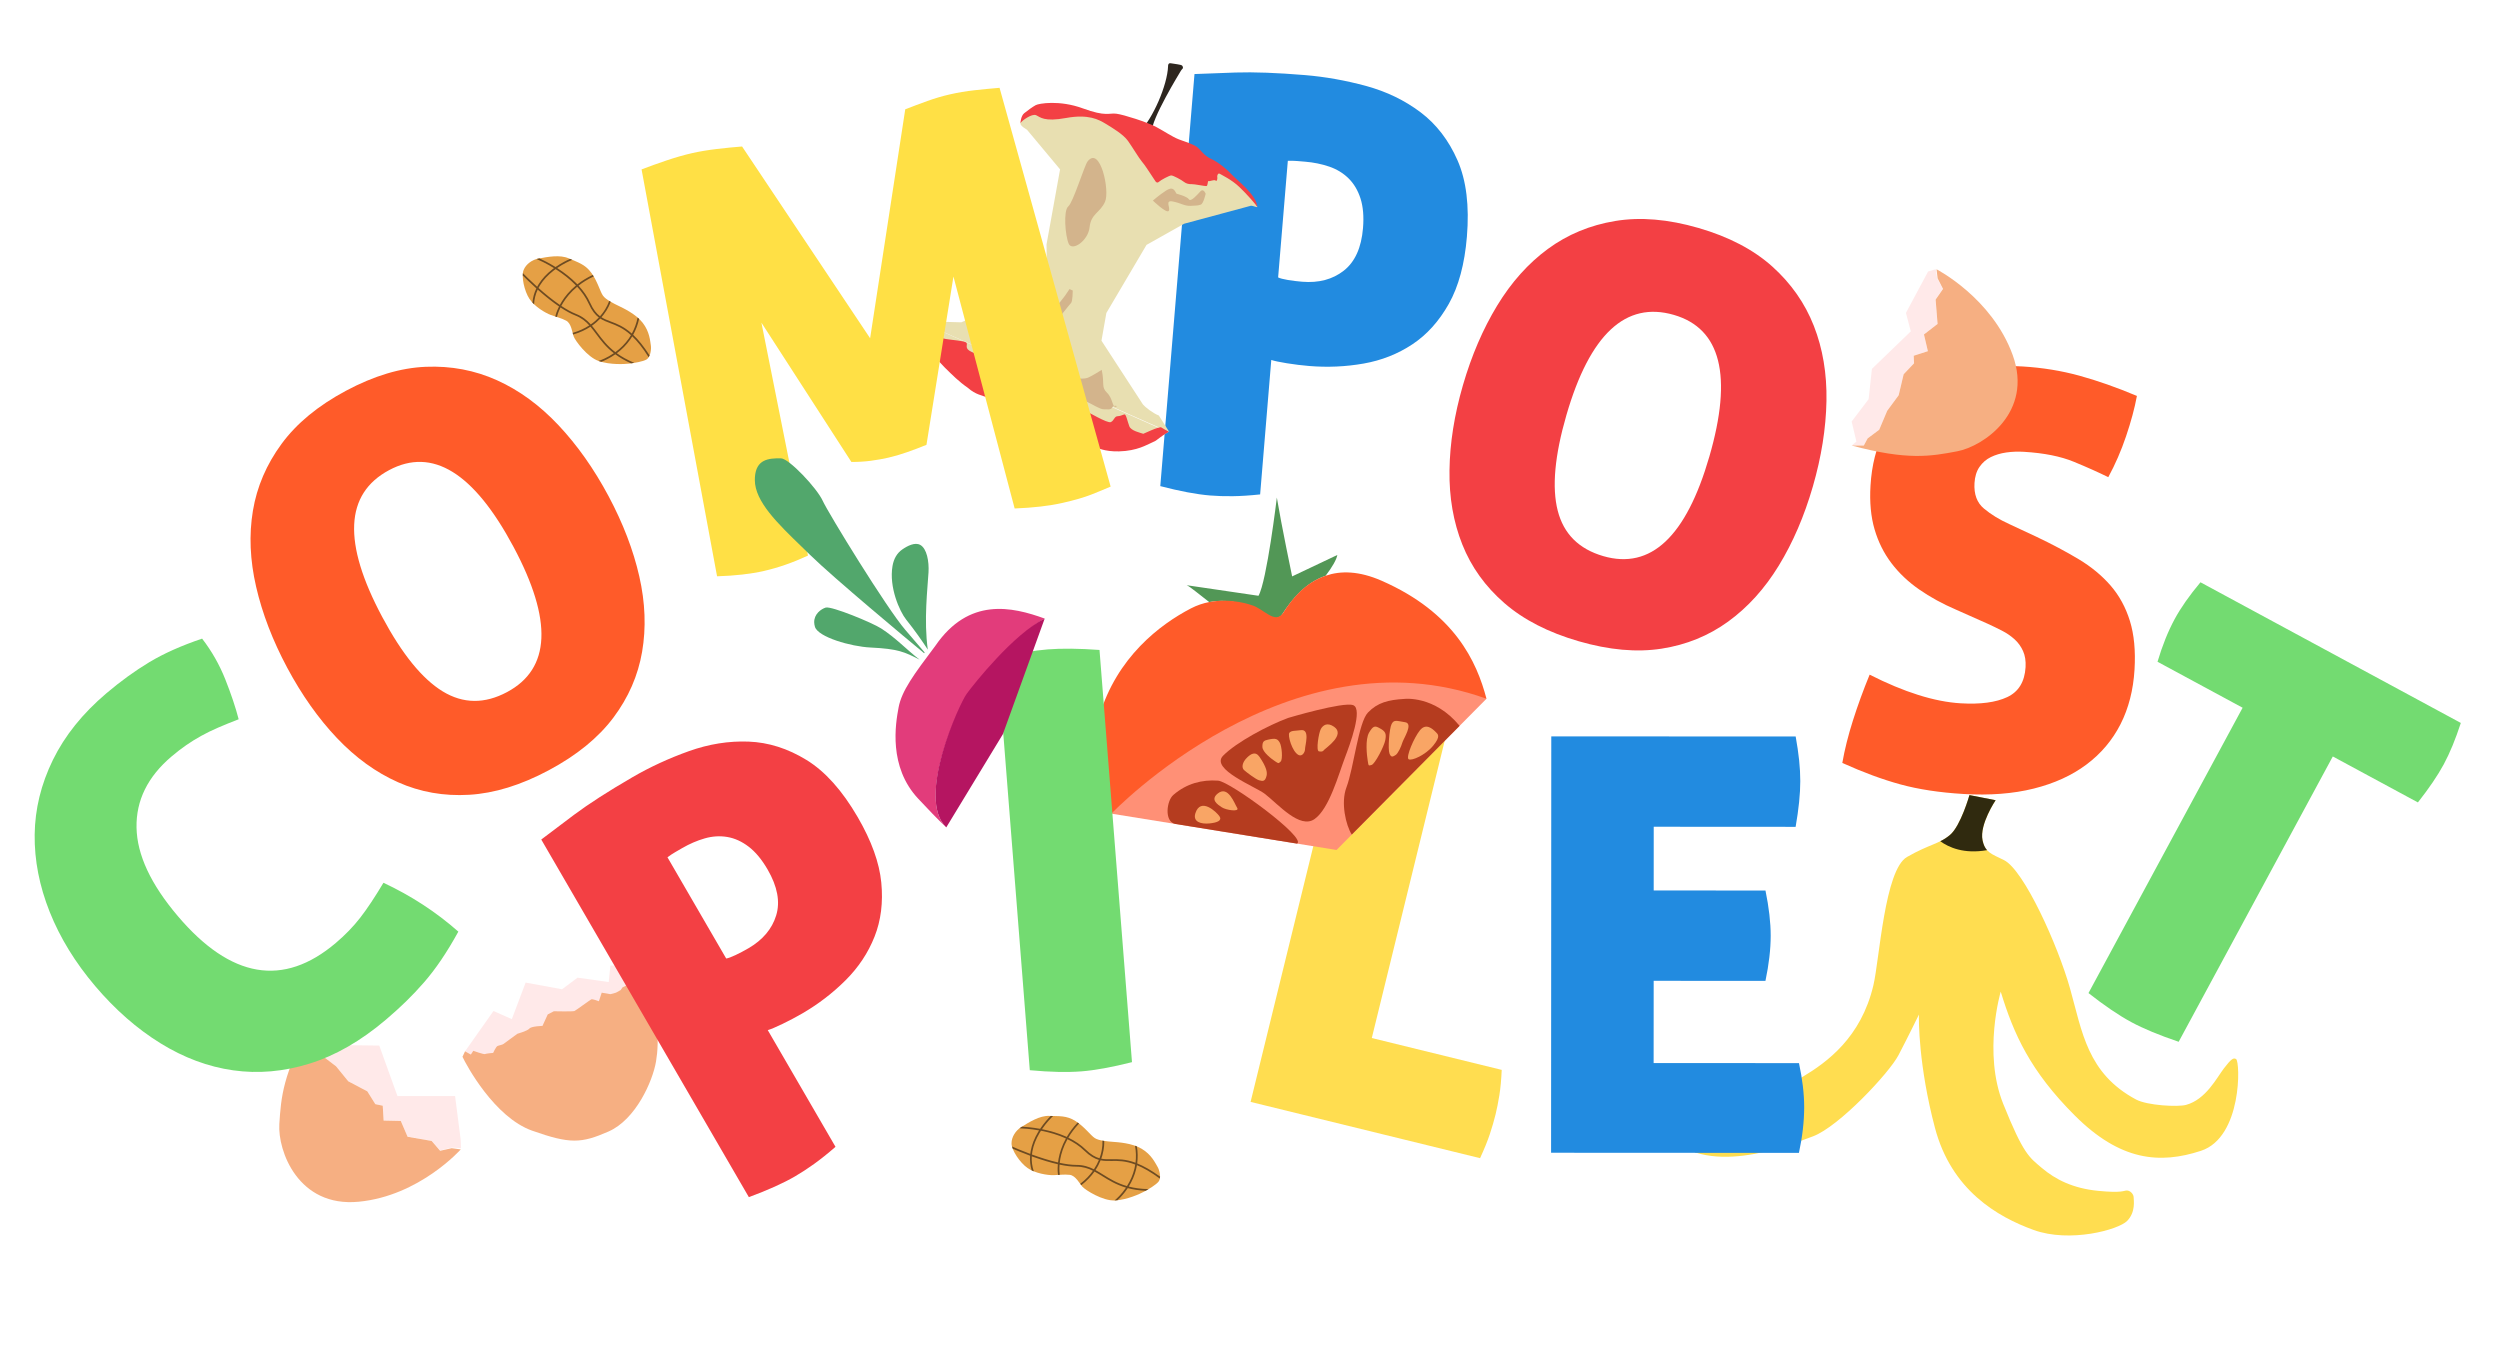 <?xml version="1.0" encoding="utf-8"?>
<!-- Generator: Adobe Illustrator 16.0.0, SVG Export Plug-In . SVG Version: 6.00 Build 0)  -->
<!DOCTYPE svg PUBLIC "-//W3C//DTD SVG 1.1//EN" "http://www.w3.org/Graphics/SVG/1.1/DTD/svg11.dtd">
<svg version="1.1" id="Layer_1" xmlns="http://www.w3.org/2000/svg" xmlns:xlink="http://www.w3.org/1999/xlink" x="0px" y="0px"
	 width="500px" height="270px" viewBox="0 0 500 270" enable-background="new 0 0 500 270" xml:space="preserve">
<g id="Dirt">
</g>
<g id="S">
	<path fill="#FF5B29" d="M407.262,107.34c3.161,1.505,5.986,3.007,8.491,4.512c2.5,1.503,4.62,3.253,6.359,5.252
		c1.734,2,3.023,4.359,3.866,7.077c0.843,2.72,1.152,5.968,0.928,9.743c-0.248,4.087-1.181,7.725-2.8,10.912
		c-1.624,3.191-3.894,5.883-6.809,8.066c-2.916,2.186-6.436,3.789-10.559,4.818c-4.124,1.03-8.806,1.389-14.046,1.077
		c-4.777-0.284-8.977-0.927-12.592-1.913c-3.617-0.988-7.496-2.424-11.637-4.295c0.469-2.679,1.18-5.52,2.133-8.516
		c0.952-2.998,2.062-6.045,3.332-9.142c6.906,3.507,12.978,5.419,18.221,5.731c3.932,0.233,7.032-0.177,9.3-1.241
		s3.488-3.058,3.667-5.989c0.071-1.232-0.096-2.306-0.503-3.219c-0.408-0.916-0.981-1.704-1.715-2.367
		c-0.733-0.662-1.568-1.234-2.51-1.716c-0.938-0.482-1.896-0.945-2.874-1.392l-6.328-2.816c-2.717-1.166-5.168-2.514-7.359-4.037
		c-2.191-1.523-4.038-3.276-5.545-5.263c-1.508-1.986-2.629-4.237-3.367-6.757c-0.739-2.52-1.01-5.435-0.811-8.753
		c0.242-4.083,1.153-7.665,2.729-10.743c1.576-3.076,3.683-5.638,6.319-7.686c2.634-2.047,5.76-3.522,9.375-4.426
		c3.611-0.905,7.611-1.228,12.008-0.964c3.932,0.234,7.704,0.849,11.319,1.837c3.614,0.991,7.459,2.343,11.532,4.055
		c-0.454,2.449-1.176,5.132-2.164,8.05c-0.985,2.919-2.175,5.652-3.562,8.199c-1.957-0.966-4.252-1.995-6.896-3.082
		c-2.641-1.086-5.967-1.749-9.972-1.99c-1.237-0.075-2.418-0.028-3.55,0.136c-1.134,0.165-2.156,0.472-3.072,0.919
		c-0.917,0.45-1.671,1.101-2.261,1.953c-0.598,0.855-0.93,1.936-1.008,3.247c-0.133,2.235,0.498,3.938,1.9,5.104
		c1.396,1.167,3.076,2.195,5.035,3.086L407.262,107.34z"/>
</g>
<g id="T">
	<path fill="#73DB71" d="M448.524,141.548l-17.02-9.194c0.966-3.25,2.111-6.1,3.433-8.545c1.213-2.242,2.932-4.692,5.156-7.352
		l52.072,28.133c-0.536,1.643-1.084,3.146-1.646,4.508c-0.562,1.365-1.15,2.627-1.773,3.779c-1.214,2.244-2.938,4.777-5.165,7.609
		l-17.021-9.193l-30.827,57.066c-3.936-1.334-7.09-2.646-9.466-3.93c-2.514-1.359-5.372-3.3-8.571-5.814L448.524,141.548z"/>
</g>
<g id="Eggshell_3">
	<g>
		<g>
			<polygon fill="#FFE9E9" points="385.614,54.308 387.146,53.841 387.439,55.663 388.562,57.783 387.1,59.919 387.503,64.784 
				384.782,66.89 385.568,70.232 382.739,71.147 382.809,72.663 380.729,74.852 379.732,79.046 377.438,82.159 375.842,85.948 
				373.521,87.681 372.766,89.102 370.329,89.106 371.281,88.314 370.329,84.304 373.727,79.829 374.384,73.769 382.161,66.271 
				381.188,62.577 			"/>
			<path fill="#FFE9E9" d="M372.802,73.769"/>
			<path fill="#F6AF82" d="M370.329,89.106l2.437-0.004l0.76-1.421l2.316-1.733l1.598-3.789l2.297-3.113l0.994-4.194l2.078-2.189
				l-0.065-1.516l2.833-0.914l-0.784-3.342l2.724-2.107l-0.394-4.865l1.481-2.134l-1.08-2.116l-0.219-1.814
				c0,0,11.062,5.669,15.229,17.135c4.17,11.467-5.836,18.275-11.104,19.273C386.161,91.261,381.538,92.112,370.329,89.106z"/>
		</g>
	</g>
</g>
<g id="P">
	<path fill="#228BE0" d="M238.897,14.81c1.789-0.084,4.528-0.186,8.219-0.306c3.688-0.117,8.305,0.052,13.847,0.512
		c4.078,0.339,8.164,1.065,12.254,2.179c4.094,1.114,7.725,2.87,10.896,5.263c3.172,2.396,5.636,5.602,7.396,9.621
		c1.761,4.021,2.382,9.109,1.871,15.265c-0.454,5.463-1.655,9.935-3.61,13.415c-1.957,3.48-4.393,6.183-7.302,8.11
		c-2.911,1.928-6.153,3.208-9.729,3.84c-3.58,0.633-7.215,0.795-10.906,0.49c-1.463-0.122-2.939-0.303-4.432-0.542
		c-1.492-0.24-2.539-0.461-3.144-0.667l-2.229,26.894c-2.035,0.217-3.863,0.336-5.492,0.356c-1.629,0.02-3.137-0.027-4.521-0.143
		c-2.693-0.223-6.014-0.846-9.955-1.872L238.897,14.81z M255.626,55.483c0.371,0.186,1.017,0.355,1.933,0.509
		c0.918,0.154,1.877,0.272,2.877,0.355c3.311,0.274,6.086-0.462,8.32-2.215c2.238-1.75,3.52-4.589,3.846-8.513
		c0.19-2.31,0.023-4.279-0.498-5.911c-0.522-1.63-1.32-2.975-2.396-4.034c-1.075-1.058-2.367-1.843-3.873-2.355
		c-1.509-0.513-3.106-0.84-4.799-0.98c-0.464-0.038-1.003-0.084-1.617-0.135c-0.614-0.05-1.235-0.062-1.854-0.038L255.626,55.483z"
		/>
</g>
<g id="Apple_1_">
	<g>
		<path fill="#2D261F" d="M227.935,26.332c2.633-2.601,5.541-9.294,5.678-13.088c0,0-0.055-0.716,0.561-0.588
			c0.615,0.132,2.089,0.236,2.266,0.479c0.176,0.246,0.197,0.438,0.081,0.598c-0.12,0.165-0.203,0.166-0.336,0.408
			c-0.136,0.242-6.111,9.942-5.814,12.288"/>
		<path fill="#E8DFB1" d="M241.223,42.208"/>
		<path fill="#E8DFB1" d="M183.733,64.226c1.188,4.007,4.463,5.621,5.233,6.362c0.769,0.742,4.952,2.476,6.418,3.245
			c1.467,0.769,2.89,2.86,4.612,4.976c1.722,2.12,15.308,6.604,16.873,7.153c1.564,0.55,11.789,2.176,11.985,2.266
			c0.196,0.088,2.254,0.072,2.585-0.488c0.335-0.561,1.766-0.938,2.179-1.328"/>
		<path fill="#E8DFB1" d="M233.868,86.412l-2.099-3.309c-1.274-0.495-2.7-1.664-3.168-2.193l-8.306-12.77l0.977-5.541l8.035-13.624
			l7.509-4.226l13.364-3.599c0.425-0.026,1.347,0.432,1.28,0.223c-0.888-2.668-4.824-5.907-8.424-7.968
			c-3.604-2.062-18.917-8.747-21.903-9.901c-2.986-1.152-10.247-1.751-11.016-1.707c-0.769,0.047-4.254,0.641-5.165,1.489
			c-0.917,0.848-0.865,1.39-0.865,1.39c-0.062,0.512,1.307,1.267,1.307,1.267l6.62,7.933l-2.709,15.008l0.053,4.725l-4.492,5.429
			l-12.604,5.426l-8.526-0.239"/>
		<path fill="#F34044" d="M204.084,24.626c0,0,0.066-1.423,0.754-1.981c0.688-0.556,1.672-1.27,2.302-1.616
			c0.628-0.344,4.755-1.069,9.417,0.644c4.666,1.717,5.246,0.873,6.732,1.072c1.484,0.199,6.149,1.678,7.95,2.649
			c1.805,0.973,3.176,1.947,4.516,2.474c1.341,0.528,2.784,0.908,3.615,1.517c0.826,0.61,1.35,1.715,2.857,2.396
			c1.506,0.679,3.386,2.283,4.11,3.118c0.721,0.844,5.054,4.07,5.116,6.505c-0.268-0.514-2.031-2.52-3.592-4.013
			c-1.557-1.491-3.5-2.372-3.893-2.627c-0.394-0.257-0.584,0.444-0.515,0.636c0.07,0.187-0.023,0.982-0.323,0.718
			c-0.301-0.264-1.171,0.205-1.41,0.098c-0.242-0.109-0.092,0.981-0.457,1.003c-0.361,0.021-2.389-0.412-2.887-0.385
			c-0.495,0.024-1.134-0.078-1.584-0.452c-0.448-0.371-2.173-1.324-2.568-1.292c-0.396,0.031-2.055,0.911-2.442,1.274
			c-0.39,0.364-0.674-0.081-0.674-0.081s-0.687-1.074-1.069-1.618c-0.385-0.541-0.982-1.548-1.635-2.314
			c-0.651-0.77-1.868-2.843-2.801-4.157c-0.93-1.314-3.125-2.622-4.486-3.448c-1.36-0.824-3.422-1.966-7.892-1.149
			c-4.47,0.819-5.174-0.185-6.004-0.557C206.398,22.667,204.364,24.123,204.084,24.626z"/>
		<path fill="#F34044" d="M184.025,63.808c0,0-0.485,0.385-0.419,0.673c0.068,0.285,0.938,2.591,1.173,3.03
			c0.235,0.443,1.659,3.525,4.155,5.978c1.572,1.548,2.837,2.832,4.615,4.059c1.63,1.447,2.897,1.488,3.984,2
			c1.455,0.69,6.519,1.747,7.989,2.44c1.476,0.697,3.03,2.521,5.239,3.712c2.441,1.315,6.602,3.278,7.727,3.577
			c1.127,0.297,2.332,1.063,5.307,0.999c3.662-0.08,5.72-1.415,6.24-1.596c0.079-0.028,1.11-0.536,1.11-0.536
			s1.577-1.201,2.039-1.454c0.189-0.104,0.265-0.083,0.438-0.279c0.024-0.028,0.109-0.108,0.076-0.108
			c-0.113-0.004-1.356-0.771-1.451-0.826c-0.393-0.238-3.561,1.289-3.588,1.28c-0.638-0.217-2.451-0.596-2.793-1.498
			c-0.395-1.043-0.637-2.43-0.978-2.374c-0.342,0.058-0.739,0.337-1.382,0.362c-0.645,0.023-0.66,0.843-1.333,1.17
			c-0.675,0.324-4.543-2.053-5.937-2.684c-1.399-0.632-7.671-4.201-8.812-4.93c-1.145-0.727-2.633-3.713-3.013-3.572
			c-0.38,0.149-4.417,0.003-5.074-0.632c-0.659-0.636-4.539-1.818-5.502-2.487c-0.959-0.668-0.144-1.304-0.629-1.628
			c-0.484-0.325-2.633-0.456-4.103-0.697c-1.467-0.243-3.664-1.66-3.93-1.776C184.912,65.892,183.79,64.335,184.025,63.808z"/>
		<path fill="#D3B48C" d="M217.52,32.281c2.511-3.222,4.491,5.854,3.485,8.082c-1.007,2.227-2.804,2.359-3.084,5.074
			c-0.279,2.709-3.475,4.895-4.177,3.312c-0.705-1.577-1.095-6.645-0.099-7.456C214.642,40.484,216.861,33.129,217.52,32.281z"/>
		<path fill="#D3B48C" d="M213.903,57.81c-2.269,3.622-5.329,6.21-6.836,7.104c-1.51,0.896-5.026,0.752-5.351,1.236
			c-0.318,0.487,3.426,2.671,4.065,2.644c0.643-0.027,3.969-2.144,4.628-3.262c0.664-1.121,3.507-4.619,3.816-4.953
			c0.312-0.335,0.327-2.471,0.327-2.471L213.903,57.81z"/>
		<path fill="#D3B48C" d="M235.301,38.737c-0.437-0.783-0.75-1.483-2.084-0.624c-1.337,0.858-2.64,2.003-2.64,2.003
			s2.741,2.659,3.169,2.064c0.427-0.598-0.884-2.236,0.848-1.877c1.728,0.359,2.264,0.917,3.55,0.869
			c1.284-0.05,1.449-0.063,2.001-0.242c0.557-0.178,0.991-2.191,0.991-2.191s-0.431-1.139-1.048-0.474
			c-0.616,0.668-1.938,2.193-2.298,1.599C237.425,39.271,235.301,38.737,235.301,38.737z"/>
		<path fill="#D3B48C" d="M220.343,73.973c0.605,2.795-0.145,3.403,1.061,4.579c1.205,1.172,1.038,2.938,1.729,2.802
			c0.694-0.131-0.434-0.43-0.69,0.135c-0.258,0.568-1.104,0.344-1.743,0.368c-0.641,0.028-2.313-1.045-3.251-1.468
			c-0.938-0.424-2.536-1.779-2.536-1.779s-0.847-3.711-0.252-3.277c0.593,0.436,2.137,0.503,2.897,0.218
			C218.317,75.262,220.343,73.973,220.343,73.973z"/>
	</g>
</g>
<g id="Eggshell_2">
	<g>
		<g>
			<polygon fill="#FFE9E9" points="92.138,227.951 92.207,229.641 90.369,229.518 88.035,230.098 86.332,228.156 81.521,227.339 
				80.162,224.178 76.728,224.111 76.548,221.141 75.063,220.831 73.465,218.27 69.652,216.26 67.207,213.261 63.938,210.77 
				62.838,208.091 61.652,207.003 62.256,204.641 62.787,205.764 66.758,203.604 67.117,209.01 75.852,209.115 79.494,219.214 
				91.016,219.214 			"/>
			<path fill="#FFE9E9" d="M76.49,210.865"/>
			<path fill="#F6AF82" d="M62.256,204.641l-0.604,2.361l1.186,1.089l1.101,2.679l3.271,2.491l2.443,2.999l3.812,2.01l1.599,2.562
				l1.484,0.312l0.178,2.973l3.433,0.076l1.36,3.164l4.81,0.832l1.695,1.969l2.318-0.52l1.812,0.242c0,0-8.252,9.296-20.396,10.467
				c-12.145,1.178-16.239-10.212-15.891-15.562C56.218,219.436,56.548,214.745,62.256,204.641z"/>
		</g>
	</g>
</g>
<g id="Eggshell_1">
	<g>
		<polyline fill="#FFE9E9" points="94.176,210.916 93.008,210.264 98.694,202.203 102.365,203.828 105.125,196.518 112.413,197.855 
			115.509,195.533 121.745,196.41 122.079,193.107 127.677,193.107 128.744,195.482 126.474,200.789 111.241,210.871 
			95.708,213.404 92.495,211.346 		"/>
		<path fill="#F6AF82" d="M127.677,193.486l-0.438,1.639l-0.946,1.461l-1.803,0.9l-0.351,0.524l-0.949,0.525l-1.108,0.301
			l-1.741-0.301l-0.566,1.719c0,0-1.262-0.498-1.512-0.385c-0.248,0.114-3.058,2.188-3.369,2.332
			c-0.309,0.141-4.129,0.051-4.129,0.051l-1.217,0.633l-1.054,2.298c0,0-2.231,0.053-2.614,0.53
			c-0.384,0.479-2.389,1.031-2.389,1.031s-2.6,1.885-2.817,2.062c-0.22,0.174-0.864,0.252-1.176,0.396
			c-0.31,0.143-0.87,1.379-0.87,1.379s-1.38,0.114-1.63,0.229c-0.246,0.113-2.339-0.649-2.339-0.649l-0.482,0.752l-1.168-0.654
			l-0.513,1.099c0.75,1.615,6.376,12.115,13.957,14.787c7.58,2.674,9.784,2.547,15.243,0.162c5.462-2.386,8.841-10.066,9.507-14
			C131.868,208.377,131.914,201.484,127.677,193.486z"/>
	</g>
</g>
<g id="Peanut_2">
	<g>
		<g>
			<path fill="#E5A045" d="M204.135,225.497c1.656-1.054,3.795-2.397,5.717-2.317c1.92,0.081,3.443-0.125,5.266,1.038
				c1.818,1.164,3.002,2.855,3.836,3.396c0.833,0.537,2.521,0.664,3.561,0.748c1.035,0.082,3.867,0.228,5.819,1.392
				c1.952,1.162,2.698,2.815,3.153,3.57c0.457,0.75,0.771,2.266,0.265,2.948c-0.506,0.687-2.161,1.644-2.94,2.062
				c-0.778,0.42-3.396,1.646-5.846,1.758c-2.451,0.111-5.896-2.088-6.473-2.737c-0.575-0.652-1.395-2.256-2.547-2.386
				c-1.153-0.129-2.102,0.037-3.262,0.064c-1.159,0.024-3.658-0.354-5.188-1.439c-1.529-1.079-3.184-3.563-3.191-4.903
				C202.291,227.343,203.21,226.083,204.135,225.497z"/>
		</g>
		<path fill="#6D4B22" d="M220.477,228.128c0.021,0.271,0.068,1.397-0.354,2.869c-0.062,0.207-0.132,0.426-0.218,0.657
			c-0.846-0.231-1.727-0.727-2.783-1.758c-0.934-0.91-2.092-1.703-3.45-2.362c0.536-0.916,1.235-1.871,2.142-2.822
			c-0.092-0.069-0.189-0.137-0.286-0.205c-0.917,0.974-1.628,1.943-2.173,2.877c-0.118-0.055-0.238-0.106-0.359-0.161
			c-1.318-0.566-2.812-1.027-4.438-1.357c-0.055-0.012-0.107-0.021-0.162-0.033c0.916-1.348,1.873-2.299,2.22-2.629l-0.488-0.012
			c-0.477,0.477-1.312,1.383-2.104,2.57c-1.516-0.275-2.821-0.388-3.625-0.433c-0.09,0.058-0.176,0.112-0.262,0.168
			c-0.076,0.047-0.146,0.104-0.225,0.162c0.646,0.021,2.115,0.103,3.904,0.42c-0.063,0.101-0.129,0.209-0.193,0.315
			c-0.756,1.269-1.256,2.541-1.482,3.785c-0.037,0.201-0.065,0.396-0.09,0.598c-1.81-0.674-3.211-1.288-3.652-1.487
			c0.039,0.144,0.089,0.291,0.146,0.446c0.637,0.281,1.912,0.828,3.473,1.404c-0.072,1.006,0.033,1.984,0.317,2.935
			c0.14,0.065,0.282,0.133,0.429,0.188c-0.332-0.964-0.467-1.966-0.406-2.996c0.156,0.059,0.311,0.112,0.469,0.17
			c1.758,0.621,3.339,1.094,4.74,1.41c-0.096,1.1-0.01,1.866,0.031,2.137l0.354-0.021c-0.034-0.217-0.127-0.959-0.038-2.039
			c1.286,0.273,2.411,0.408,3.367,0.408c1.284,0,2.319,0.328,3.307,0.816c-0.616,0.867-1.44,1.766-2.543,2.61l0.207,0.281
			c1.149-0.885,2.013-1.821,2.649-2.731c0.522,0.278,1.039,0.6,1.578,0.934c1.318,0.818,2.744,1.703,4.719,2.283
			c-0.908,1.346-1.879,2.225-2.282,2.562c0.019-0.002,0.033,0.002,0.05,0c0.178-0.01,0.354-0.021,0.53-0.043
			c0.517-0.473,1.304-1.284,2.058-2.422c1.027,0.274,2.203,0.469,3.58,0.528l0.573-0.332c-1.542-0.026-2.837-0.219-3.956-0.51
			c0.688-1.104,1.184-2.272,1.477-3.481c0.063-0.263,0.115-0.524,0.162-0.791c1.274,0.521,2.773,1.354,4.582,2.685
			c0.022-0.129,0.038-0.267,0.041-0.406c-1.798-1.303-3.291-2.121-4.572-2.635c0.147-1.109,0.133-2.242-0.057-3.396
			c-0.124-0.052-0.251-0.103-0.379-0.146c0.205,1.151,0.24,2.295,0.102,3.407c-2.028-0.75-3.502-0.728-4.791-0.702
			c-0.728,0.012-1.391,0.022-2.062-0.109c0.083-0.23,0.154-0.451,0.215-0.658c0.404-1.41,0.395-2.494,0.37-2.893L220.477,228.128
			 M211.721,231.698c-0.05,0.276-0.09,0.545-0.117,0.795c-1.781-0.406-3.637-1.013-5.215-1.591c0.021-0.215,0.051-0.436,0.094-0.651
			c0.221-1.203,0.701-2.438,1.437-3.67c0.091-0.149,0.179-0.293,0.271-0.435c0.1,0.019,0.201,0.037,0.302,0.06
			c1.38,0.28,3.062,0.739,4.69,1.487C212.336,229.216,211.922,230.616,211.721,231.698z M218.785,233.855
			c-1.039-0.521-2.128-0.875-3.508-0.873c-1.003,0-2.148-0.159-3.331-0.414c0.025-0.252,0.066-0.522,0.119-0.807
			c0.195-1.059,0.603-2.428,1.43-3.92c1.218,0.588,2.393,1.34,3.381,2.309c1.094,1.062,2.023,1.582,2.905,1.832
			C219.544,232.562,219.221,233.198,218.785,233.855z M225.393,237.216c-1.986-0.567-3.414-1.452-4.731-2.271
			c-0.534-0.332-1.045-0.649-1.565-0.932c0.453-0.684,0.784-1.344,1.026-1.949c0.731,0.152,1.438,0.142,2.192,0.131
			c1.271-0.021,2.721-0.045,4.734,0.712c-0.044,0.276-0.101,0.555-0.164,0.831C226.594,234.945,226.092,236.116,225.393,237.216z"/>
	</g>
</g>
<g id="C">
	<path fill="#73DB71" d="M35.554,183.207c10.592,12.484,21.127,14.275,31.606,5.385c1.884-1.6,3.516-3.283,4.894-5.061
		c1.377-1.777,2.922-4.102,4.637-6.977c5.543,2.592,10.533,5.85,14.979,9.772c-1.154,2.096-2.298,3.979-3.419,5.633
		c-1.124,1.664-2.276,3.17-3.452,4.524c-1.182,1.354-2.395,2.642-3.645,3.853c-1.252,1.213-2.582,2.418-3.993,3.617
		c-5.007,4.248-10.095,7.172-15.265,8.774c-5.172,1.603-10.263,2.051-15.271,1.336c-5.008-0.709-9.857-2.518-14.553-5.424
		c-4.691-2.902-9.035-6.711-13.031-11.42c-3.998-4.713-7.03-9.656-9.1-14.838c-2.065-5.184-3.069-10.334-3.006-15.451
		c0.062-5.117,1.278-10.098,3.646-14.943c2.369-4.846,5.939-9.293,10.708-13.338c2.826-2.397,5.681-4.463,8.562-6.202
		c2.881-1.734,6.404-3.31,10.574-4.722c1.934,2.516,3.477,5.23,4.635,8.146c1.157,2.917,2.051,5.579,2.674,7.983
		c-1.527,0.59-2.899,1.146-4.123,1.676c-1.219,0.529-2.35,1.08-3.381,1.654c-1.033,0.569-2.028,1.188-2.987,1.85
		c-0.956,0.662-1.937,1.416-2.938,2.268c-4.768,4.047-7.102,8.785-6.998,14.219C27.407,170.957,30.155,176.85,35.554,183.207z"/>
</g>
<g id="Banana">
	<g>
		<path fill="#FFDD50" d="M333.758,213.243c0,0,5.172,15.007,26.688,2.173c4.937-2.947,11.769-7.889,14.234-18.365
			c1.221-5.193,2.242-23.088,6.723-25.658c4.479-2.565,6.459-2.584,8.604-4.41c2.146-1.823,3.884-7.967,3.884-7.967l5.235,1.031
			c0,0-3.269,4.84-2.621,8c0.49,2.395,1.729,2.719,4.275,3.965c3.998,1.957,10.803,17.064,13.23,25.69
			c2.433,8.624,3.415,16.958,13.198,22.2c2.235,1.197,8.343,1.529,10.008,1.076c3.979-1.088,6.142-5.439,7.568-7.302
			c1.464-1.911,1.922-2.188,2.438-1.858c0.837,0.529,1.235,15.629-7.023,18.342c-8.266,2.715-16.154,2.025-25.255-7.07
			c-8.874-8.872-12.193-16.23-14.801-24.76c0,0-3.6,12.215,0.494,22.428c4.067,10.141,5.213,10.689,7.699,12.809
			c2.766,2.354,6.283,4.102,11.218,4.595c4.938,0.489,5.139-0.054,5.812-0.062c0.677-0.006,1.356,0.732,1.361,1.342
			c0.01,0.605,0.438,2.968-1.297,4.74c-1.739,1.774-11.445,4.441-18.704,1.812c-7.256-2.633-16.433-7.945-19.733-20.414
			c-3.301-12.467-3.26-21.725-3.204-22.67c0,0-2.252,4.615-4.106,8.15c-1.854,3.532-11.882,14.264-17.09,16.209
			c-5.205,1.946-21.811,8.6-29.65-0.871c0,0-4.928-4.957-3.025-9.658C332.049,211.469,333.348,212.771,333.758,213.243z"/>
		<path fill="#302A0F" d="M397.408,170.029c-0.426-0.478-0.718-1.082-0.903-1.984c-0.646-3.156,2.621-8,2.621-8l-5.235-1.029
			c0,0-1.738,6.144-3.884,7.967c-0.642,0.543-1.267,0.929-1.948,1.267C389.768,169.488,392.805,170.844,397.408,170.029z"/>
	</g>
</g>
<g id="E">
	<path fill="#228BE0" d="M354.139,187.146c-0.003,2.703-0.352,5.713-1.049,9.031l-22.354-0.014l-0.01,16.447l29.071,0.014
		c0.694,3.245,1.042,6.182,1.04,8.805c-0.002,2.859-0.35,5.908-1.05,9.149l-49.57-0.027l0.04-83.276l48.878,0.024
		c0.308,1.698,0.536,3.284,0.693,4.748c0.153,1.472,0.229,2.858,0.229,4.172c0,2.546-0.312,5.599-0.931,9.149l-28.379-0.018
		l-0.006,12.742l22.356,0.014C353.794,181.51,354.141,184.52,354.139,187.146z"/>
</g>
<g id="L">
	<path fill="#FFDD50" d="M269.9,139.725c2.098,0.198,3.988,0.424,5.678,0.676c1.688,0.257,3.166,0.541,4.441,0.854
		c1.351,0.333,2.849,0.779,4.502,1.343c1.646,0.562,3.41,1.235,5.289,2.012l-15.451,62.996l25.984,6.373
		c-0.087,1.967-0.24,3.657-0.471,5.071c-0.229,1.416-0.479,2.685-0.754,3.812c-0.312,1.273-0.697,2.591-1.148,3.951
		c-0.453,1.359-1.104,2.972-1.957,4.822l-45.896-11.254L269.9,139.725z"/>
</g>
<g id="Pi">
	<g>
		<path fill="#F34044" d="M108.253,167.906c1.42-1.092,3.607-2.74,6.566-4.953c2.961-2.205,6.846-4.707,11.65-7.496
			c3.54-2.059,7.309-3.797,11.301-5.223c3.996-1.426,7.976-2.064,11.946-1.914c3.974,0.152,7.828,1.371,11.569,3.664
			c3.742,2.293,7.16,6.108,10.264,11.453c2.752,4.742,4.323,9.098,4.709,13.069c0.385,3.974-0.062,7.58-1.349,10.824
			c-1.284,3.246-3.216,6.151-5.789,8.717c-2.572,2.565-5.462,4.781-8.664,6.642c-1.271,0.735-2.586,1.432-3.947,2.088
			c-1.356,0.654-2.346,1.074-2.957,1.248l13.55,23.34c-1.545,1.342-2.978,2.486-4.302,3.436c-1.325,0.947-2.588,1.771-3.79,2.469
			c-2.339,1.357-5.419,2.746-9.238,4.158L108.253,167.906z M145.239,191.701c0.41-0.059,1.035-0.289,1.875-0.688
			c0.843-0.396,1.693-0.851,2.564-1.353c2.87-1.668,4.723-3.861,5.557-6.576c0.834-2.713,0.263-5.776-1.715-9.187
			c-1.162-2.004-2.428-3.522-3.789-4.562s-2.785-1.688-4.271-1.938c-1.486-0.252-2.995-0.156-4.521,0.283
			c-1.532,0.44-3.03,1.09-4.5,1.938c-0.401,0.231-0.869,0.504-1.401,0.813c-0.536,0.31-1.05,0.654-1.544,1.029L145.239,191.701z"/>
	</g>
</g>
<g id="cO">
	<path fill="#FF5B29" d="M57.442,133.547c-2.908-5.447-4.982-10.842-6.213-16.179c-1.235-5.338-1.451-10.411-0.648-15.219
		c0.802-4.804,2.711-9.261,5.727-13.368c3.012-4.106,7.312-7.651,12.898-10.636c5.584-2.984,10.9-4.58,15.959-4.787
		c5.057-0.206,9.803,0.693,14.244,2.697c4.441,2.005,8.539,5.002,12.294,8.993c3.75,3.992,7.084,8.712,9.997,14.159
		c2.91,5.451,4.965,10.809,6.162,16.078c1.195,5.271,1.381,10.293,0.562,15.063c-0.819,4.773-2.739,9.169-5.755,13.188
		c-3.021,4.021-7.318,7.522-12.902,10.507s-10.904,4.621-15.953,4.914c-5.056,0.295-9.795-0.543-14.217-2.516
		c-4.425-1.967-8.494-4.916-12.212-8.84C63.67,143.682,60.358,138.996,57.442,133.547z M102.698,109.362
		c-7.936-14.847-16.227-19.958-24.875-15.337c-8.854,4.732-9.312,14.521-1.377,29.367c3.967,7.423,7.996,12.383,12.088,14.881
		c4.093,2.498,8.387,2.543,12.881,0.141C110.133,133.755,110.56,124.072,102.698,109.362z"/>
</g>
<g id="Peanut_1">
	<g>
		<g>
			<path fill="#E5A045" d="M107.586,51.736c1.931-0.372,4.411-0.839,6.169-0.06c1.758,0.78,3.251,1.145,4.518,2.895
				c1.266,1.75,1.748,3.757,2.324,4.565c0.577,0.805,2.103,1.54,3.038,1.998c0.935,0.458,3.517,1.63,4.906,3.427
				s1.478,3.609,1.624,4.478c0.148,0.867-0.109,2.392-0.834,2.842c-0.723,0.451-2.614,0.735-3.494,0.839
				c-0.877,0.104-3.761,0.284-6.082-0.509c-2.322-0.792-4.722-4.103-5.02-4.92c-0.293-0.816-0.465-2.607-1.492-3.152
				c-1.025-0.542-1.967-0.734-3.059-1.133c-1.091-0.401-3.271-1.674-4.301-3.24c-1.027-1.565-1.652-4.485-1.172-5.736
				C105.194,52.778,106.513,51.942,107.586,51.736z"/>
		</g>
		<path fill="#6D4B22" d="M121.828,60.173c-0.08,0.26-0.448,1.326-1.382,2.54c-0.133,0.171-0.279,0.35-0.444,0.534
			c-0.7-0.527-1.341-1.308-1.946-2.656c-0.533-1.189-1.32-2.354-2.343-3.465c0.836-0.655,1.835-1.287,3.026-1.839
			c-0.061-0.101-0.127-0.199-0.19-0.299c-1.21,0.567-2.228,1.213-3.077,1.882c-0.091-0.094-0.183-0.189-0.275-0.284
			c-1.021-1.015-2.241-1.988-3.629-2.889c-0.045-0.031-0.094-0.06-0.137-0.09c1.344-0.919,2.582-1.455,3.024-1.632l-0.449-0.19
			c-0.618,0.267-1.728,0.802-2.899,1.619c-1.309-0.814-2.485-1.395-3.213-1.728c-0.104,0.02-0.207,0.04-0.308,0.059
			c-0.085,0.015-0.177,0.044-0.267,0.069c0.592,0.256,1.931,0.87,3.478,1.822c-0.097,0.07-0.194,0.147-0.294,0.222
			c-1.169,0.905-2.102,1.906-2.77,2.982c-0.107,0.17-0.209,0.345-0.303,0.522c-1.437-1.292-2.515-2.379-2.853-2.725
			c-0.017,0.147-0.026,0.305-0.029,0.47c0.492,0.495,1.479,1.47,2.718,2.58c-0.438,0.907-0.697,1.86-0.779,2.844
			c0.104,0.115,0.215,0.226,0.328,0.333c0.045-1.017,0.289-2,0.725-2.935c0.123,0.109,0.244,0.217,0.369,0.326
			c1.406,1.225,2.709,2.244,3.896,3.052c-0.494,0.986-0.693,1.733-0.756,2l0.335,0.107c0.05-0.212,0.233-0.938,0.716-1.91
			c1.094,0.725,2.09,1.264,2.98,1.616c1.197,0.469,2.039,1.154,2.775,1.97c-0.894,0.582-1.987,1.112-3.321,1.498l0.088,0.338
			c1.394-0.402,2.539-0.96,3.469-1.572c0.386,0.451,0.748,0.94,1.13,1.448c0.926,1.244,1.926,2.589,3.549,3.853
			c-1.338,0.918-2.562,1.38-3.062,1.546c0.014,0.005,0.029,0.013,0.046,0.019c0.167,0.057,0.336,0.108,0.509,0.154
			c0.652-0.25,1.687-0.718,2.803-1.499c0.855,0.634,1.879,1.243,3.138,1.806l0.655-0.098c-1.426-0.592-2.561-1.244-3.494-1.924
			c1.042-0.777,1.934-1.684,2.648-2.701c0.153-0.22,0.301-0.447,0.438-0.676c1,0.952,2.087,2.274,3.282,4.174
			c0.067-0.11,0.132-0.231,0.185-0.362c-1.192-1.871-2.283-3.182-3.284-4.126c0.545-0.978,0.943-2.042,1.191-3.18
			c-0.102-0.091-0.198-0.184-0.301-0.271c-0.23,1.146-0.618,2.223-1.156,3.206c-1.614-1.441-2.993-1.959-4.199-2.41
			c-0.68-0.255-1.301-0.488-1.876-0.858c0.16-0.184,0.308-0.364,0.438-0.536c0.895-1.162,1.281-2.175,1.404-2.554L121.828,60.173
			 M112.371,60.288c-0.147,0.24-0.28,0.472-0.402,0.695c-1.509-1.032-3.009-2.273-4.268-3.391c0.101-0.193,0.208-0.386,0.325-0.573
			c0.646-1.039,1.548-2.009,2.682-2.889c0.139-0.105,0.273-0.207,0.412-0.305c0.083,0.054,0.169,0.109,0.257,0.164
			c1.181,0.769,2.576,1.812,3.817,3.104C113.854,58.203,112.956,59.354,112.371,60.288z M118.153,64.882
			c-0.776-0.867-1.661-1.593-2.944-2.097c-0.933-0.368-1.94-0.936-2.946-1.605c0.117-0.225,0.256-0.461,0.406-0.706
			c0.57-0.913,1.45-2.038,2.768-3.124c0.916,0.994,1.734,2.125,2.301,3.385c0.625,1.393,1.302,2.216,2.029,2.771
			C119.333,63.959,118.801,64.432,118.153,64.882z M123.071,70.432c-1.641-1.258-2.643-2.604-3.57-3.846
			c-0.376-0.504-0.734-0.987-1.116-1.438c0.671-0.471,1.224-0.965,1.669-1.438c0.627,0.41,1.289,0.658,1.992,0.923
			c1.189,0.446,2.549,0.957,4.145,2.398c-0.143,0.243-0.295,0.481-0.457,0.713C125.019,68.759,124.123,69.665,123.071,70.432z"/>
	</g>
</g>
<g id="O">
	<path fill="#F34044" d="M292.587,77.041c1.722-5.932,4-11.24,6.847-15.924c2.846-4.68,6.231-8.463,10.162-11.344
		c3.93-2.88,8.405-4.739,13.434-5.573c5.021-0.835,10.578-0.371,16.66,1.391c6.08,1.762,11.002,4.334,14.77,7.716
		c3.762,3.382,6.533,7.342,8.312,11.877c1.777,4.536,2.619,9.543,2.521,15.02c-0.104,5.479-1.011,11.185-2.729,17.118
		c-1.722,5.934-3.99,11.203-6.813,15.812c-2.822,4.608-6.194,8.334-10.113,11.177c-3.918,2.844-8.36,4.652-13.327,5.424
		c-4.969,0.77-10.49,0.275-16.57-1.487c-6.084-1.764-11.035-4.304-14.854-7.622c-3.823-3.317-6.63-7.228-8.421-11.725
		c-1.792-4.498-2.646-9.45-2.566-14.853C289.969,88.642,290.867,82.975,292.587,77.041z M341.869,91.324
		c4.688-16.167,2.314-25.617-7.102-28.347c-9.643-2.794-16.805,3.894-21.49,20.061c-2.342,8.085-2.92,14.45-1.732,19.093
		c1.186,4.646,4.229,7.676,9.12,9.095C330.158,113.977,337.227,107.344,341.869,91.324z"/>
</g>
<g id="M">
	<path fill="#FFE045" d="M128.313,33.88c1.527-0.586,3.194-1.182,4.996-1.793c1.801-0.606,3.491-1.091,5.074-1.452
		c1.504-0.343,3.163-0.621,4.977-0.837c1.812-0.214,3.496-0.38,5.055-0.499l25.609,38.355l7.025-45.793
		c1.454-0.567,2.93-1.122,4.432-1.663c1.5-0.538,3.004-0.98,4.513-1.324c1.579-0.36,3.219-0.634,4.919-0.825
		c1.699-0.188,3.363-0.35,4.997-0.485l22.215,79.757c-1.153,0.5-2.438,1.031-3.856,1.591c-1.414,0.56-3.328,1.116-5.736,1.664
		c-2.637,0.603-5.836,0.974-9.604,1.121L190.69,55.304l-5.396,33.661c-1.304,0.534-2.614,1.032-3.937,1.49
		c-1.32,0.461-2.547,0.819-3.676,1.075c-1.131,0.257-2.309,0.467-3.539,0.629c-1.231,0.161-2.521,0.238-3.867,0.229l-17.991-27.855
		l9.31,46.584c-3.009,1.397-5.941,2.421-8.802,3.074c-2.638,0.6-5.763,0.956-9.38,1.069L128.313,33.88z"/>
</g>
<g id="Tomato">
	<g>
		<polyline fill="#FF9076" points="277.578,122.682 253.436,128.375 227.501,141.084 227.376,141.086 222.271,162.729 
			267.307,169.996 297.295,139.748 		"/>
		<path fill="#529756" d="M250.015,121.342c0.617-0.427,4.844,4.004,6.439,1.5c1.871-2.938,4.606-6.297,8.672-7.694
			c1.306-1.712,2.185-3.222,2.34-4.154l-9.039,4.286c0,0-2.153-10.326-3.058-15.763c0,0-2.003,16.746-3.671,19.638l-14.354-2.111
			c0.737,0.329,2.404,1.771,4.497,3.369C246.417,119.538,250.015,121.342,250.015,121.342z"/>
		<path fill="#FF5B29" d="M297.295,139.748L297.295,139.748c-1.941-7.414-6.371-17.19-20.952-23.593
			c-4.562-2.003-8.243-2.031-11.217-1.006c-4.062,1.396-6.604,4.449-8.474,7.387c-1.596,2.503-3.995-0.885-6.329-1.505
			c0,0-3.906-1.492-8.482-0.618c-1.175,0.224-2.414,0.623-3.677,1.278c-6.165,3.208-14.808,9.738-18.312,21.573
			c-1.479,4.996-0.578,12.271,2.379,19.514C222.269,162.699,257.879,125.518,297.295,139.748z"/>
		<path fill="#B53C1F" d="M257.632,143.586c-3.931,1.439-10.402,4.875-13.021,7.564c-2.614,2.688,6.519,6.186,8.386,7.643
			c2.692,2.102,6.968,7.076,9.907,5.023c2.941-2.051,4.785-8.873,6.102-12.338c0.946-2.49,3.639-9.72,1.624-10.447
			C268.611,140.305,257.632,143.586,257.632,143.586z"/>
		<path fill="#B53C1F" d="M259.422,168.727c1.969-1.133-13.383-12.422-15.812-12.598c-3.205-0.229-6.285,0.559-8.946,2.861
			c-1.333,1.148-1.84,5.254,0.313,5.785"/>
		<path fill="#B53C1F" d="M270.354,166.918c-1.201-1.908-2.22-6.381-1.074-9.416c1.5-3.977,2.396-13.008,4.316-14.999
			c1.916-1.993,4.07-2.536,7.299-2.72c0,0,6.014-0.731,11.022,5.385L270.354,166.918z"/>
		<path fill="#F9A565" d="M243.591,158.668c-1.591,1.246-0.117,2.203,0.756,2.787c0.868,0.584,3.631,0.979,3.092,0.125
			C246.897,160.727,245.651,157.055,243.591,158.668z"/>
		<path fill="#F9A565" d="M266.818,145.355c-1.368-0.955-2.228-0.314-2.646,0.436c-0.42,0.75-1.028,4.393-0.374,4.486
			c0.656,0.092,0.746,0.035,1.062-0.338C265.177,149.57,269.136,146.975,266.818,145.355z"/>
		<path fill="#F9A565" d="M281.035,144.447c-1.684-0.268-2.225-0.577-2.706,0.344c-0.483,0.924-0.772,5.043-0.433,5.916
			c0.34,0.877,0.696,0.617,1.209,0.312c0.512-0.306,1.136-1.713,1.373-2.523C280.719,147.684,282.714,144.713,281.035,144.447z"/>
		<path fill="#F9A565" d="M239.078,162.646c-0.567,1.778,1.204,2.199,2.812,2.041c1.609-0.16,2.562-0.59,2.008-1.422
			C243.342,162.432,240.133,159.357,239.078,162.646z"/>
		<path fill="#F9A565" d="M249.485,151.445c-1.115,1.045-1.174,2.117-0.683,2.562c0.49,0.447,2.371,1.869,3.013,2.048
			c0.761,0.209,1.207,0.274,1.498-0.902c0.155-0.646,0.041-1.646-1.396-3.76C251.083,150.168,250.149,150.824,249.485,151.445z"/>
		<path fill="#F9A565" d="M253.607,147.93c1.555-0.346,1.891-0.158,2.33,0.566c0.44,0.727,0.652,3.4,0.19,3.82
			c-0.466,0.42-0.401,0.397-1.087-0.045c-0.682-0.441-2.547-1.836-2.562-2.902C252.462,148.307,252.775,148.109,253.607,147.93z"/>
		<path fill="#F9A565" d="M275.746,145.539c1.423,0.719,1.536,1.207,1.318,2.455c-0.219,1.25-2.078,4.811-2.744,4.996
			c-0.662,0.191-0.604,0.211-0.778-0.861c-0.176-1.068-0.524-4.227,0.267-5.596C274.602,145.166,274.982,145.152,275.746,145.539z"
			/>
		<path fill="#F9A565" d="M287.102,146.357c-0.621-0.605-1.891-1.787-3.097-0.32c-1.206,1.469-2.873,5.395-2.288,5.805
			c0.586,0.412,3.413-0.846,4.942-2.734C288.188,147.217,287.596,146.844,287.102,146.357z"/>
		<path fill="#F9A565" d="M260.184,146.031c-1.263,0.166-1.877,0.053-2.295,0.506c-0.425,0.447,0.533,3.82,1.826,4.463
			c0.73,0.363,1.307-0.57,1.293-1.217C260.998,149.145,262.068,145.781,260.184,146.031z"/>
	</g>
</g>
<g id="I">
	<path fill="#73DB71" d="M216.319,214.27c-2.85,0.226-6.305,0.146-10.36-0.229l-6.493-82.441c2.055-0.47,3.922-0.851,5.604-1.138
		c1.68-0.287,3.175-0.483,4.483-0.585c1.388-0.109,2.951-0.155,4.695-0.138c1.743,0.02,3.628,0.101,5.653,0.251l6.496,82.442
		C222.371,213.445,219.013,214.057,216.319,214.27z"/>
</g>
<g id="Beet">
	<g>
		<path fill="#52A76C" d="M165.149,121.513c1.182-0.318,9.285,3.018,11.08,4.174c2.92,1.88,4.988,4.152,7.686,6.244
			c-3.023-1.549-4.255-2.157-9.812-2.427c-3.947-0.192-10.481-2.086-11.111-4.132c-0.096-0.31-0.148-0.614-0.152-0.905
			C162.798,122.834,164.2,121.804,165.149,121.513z"/>
		<path fill="#52A76C" d="M185.56,129.924c-1.125-1.733-2.625-3.881-4.315-5.989c-1.326-1.652-3.476-6.501-2.741-10.748
			c0.253-1.461,0.907-2.569,1.941-3.289c1.062-0.741,2.555-1.501,3.611-0.913c1.312,0.734,1.773,3.277,1.648,5.473
			C185.528,117.586,184.737,124.039,185.56,129.924z"/>
		<path fill="#52A76C" d="M150.967,96.001c0.001-0.188,0.007-0.367,0.015-0.54c0.229-3.587,2.703-3.841,5.218-3.794
			c1.604,0.03,7.196,5.969,8.336,8.479c1.118,2.465,12.792,21.505,16.536,25.842c2.311,2.677,3.387,3.942,3.854,4.498l-0.097,0.164
			c-3.299-2.735-18.085-15.041-22.826-19.683c-0.551-0.541-1.104-1.078-1.656-1.614C155.524,104.691,150.972,100.288,150.967,96.001
			z"/>
		<path fill="#E23C7B" d="M187.06,129.177c6.715-9.79,15.354-7.84,21.875-5.463c-6.156,3.46-14.082,13.347-15.547,15.369
			c-1.463,2.019-10.229,20.61-4.134,26.392c-1.804-1.686-3.649-3.649-5.595-5.719c-6.004-6.381-4.566-14.977-3.938-18.275
			C180.349,138.174,182.705,134.969,187.06,129.177z"/>
		<path fill="#B51561" d="M189.254,165.475c-6.094-5.779,2.608-24.679,4.071-26.697c1.466-2.021,9.473-12.063,15.61-15.063
			l-8.364,23.13L189.254,165.475z"/>
	</g>
</g>
</svg>

